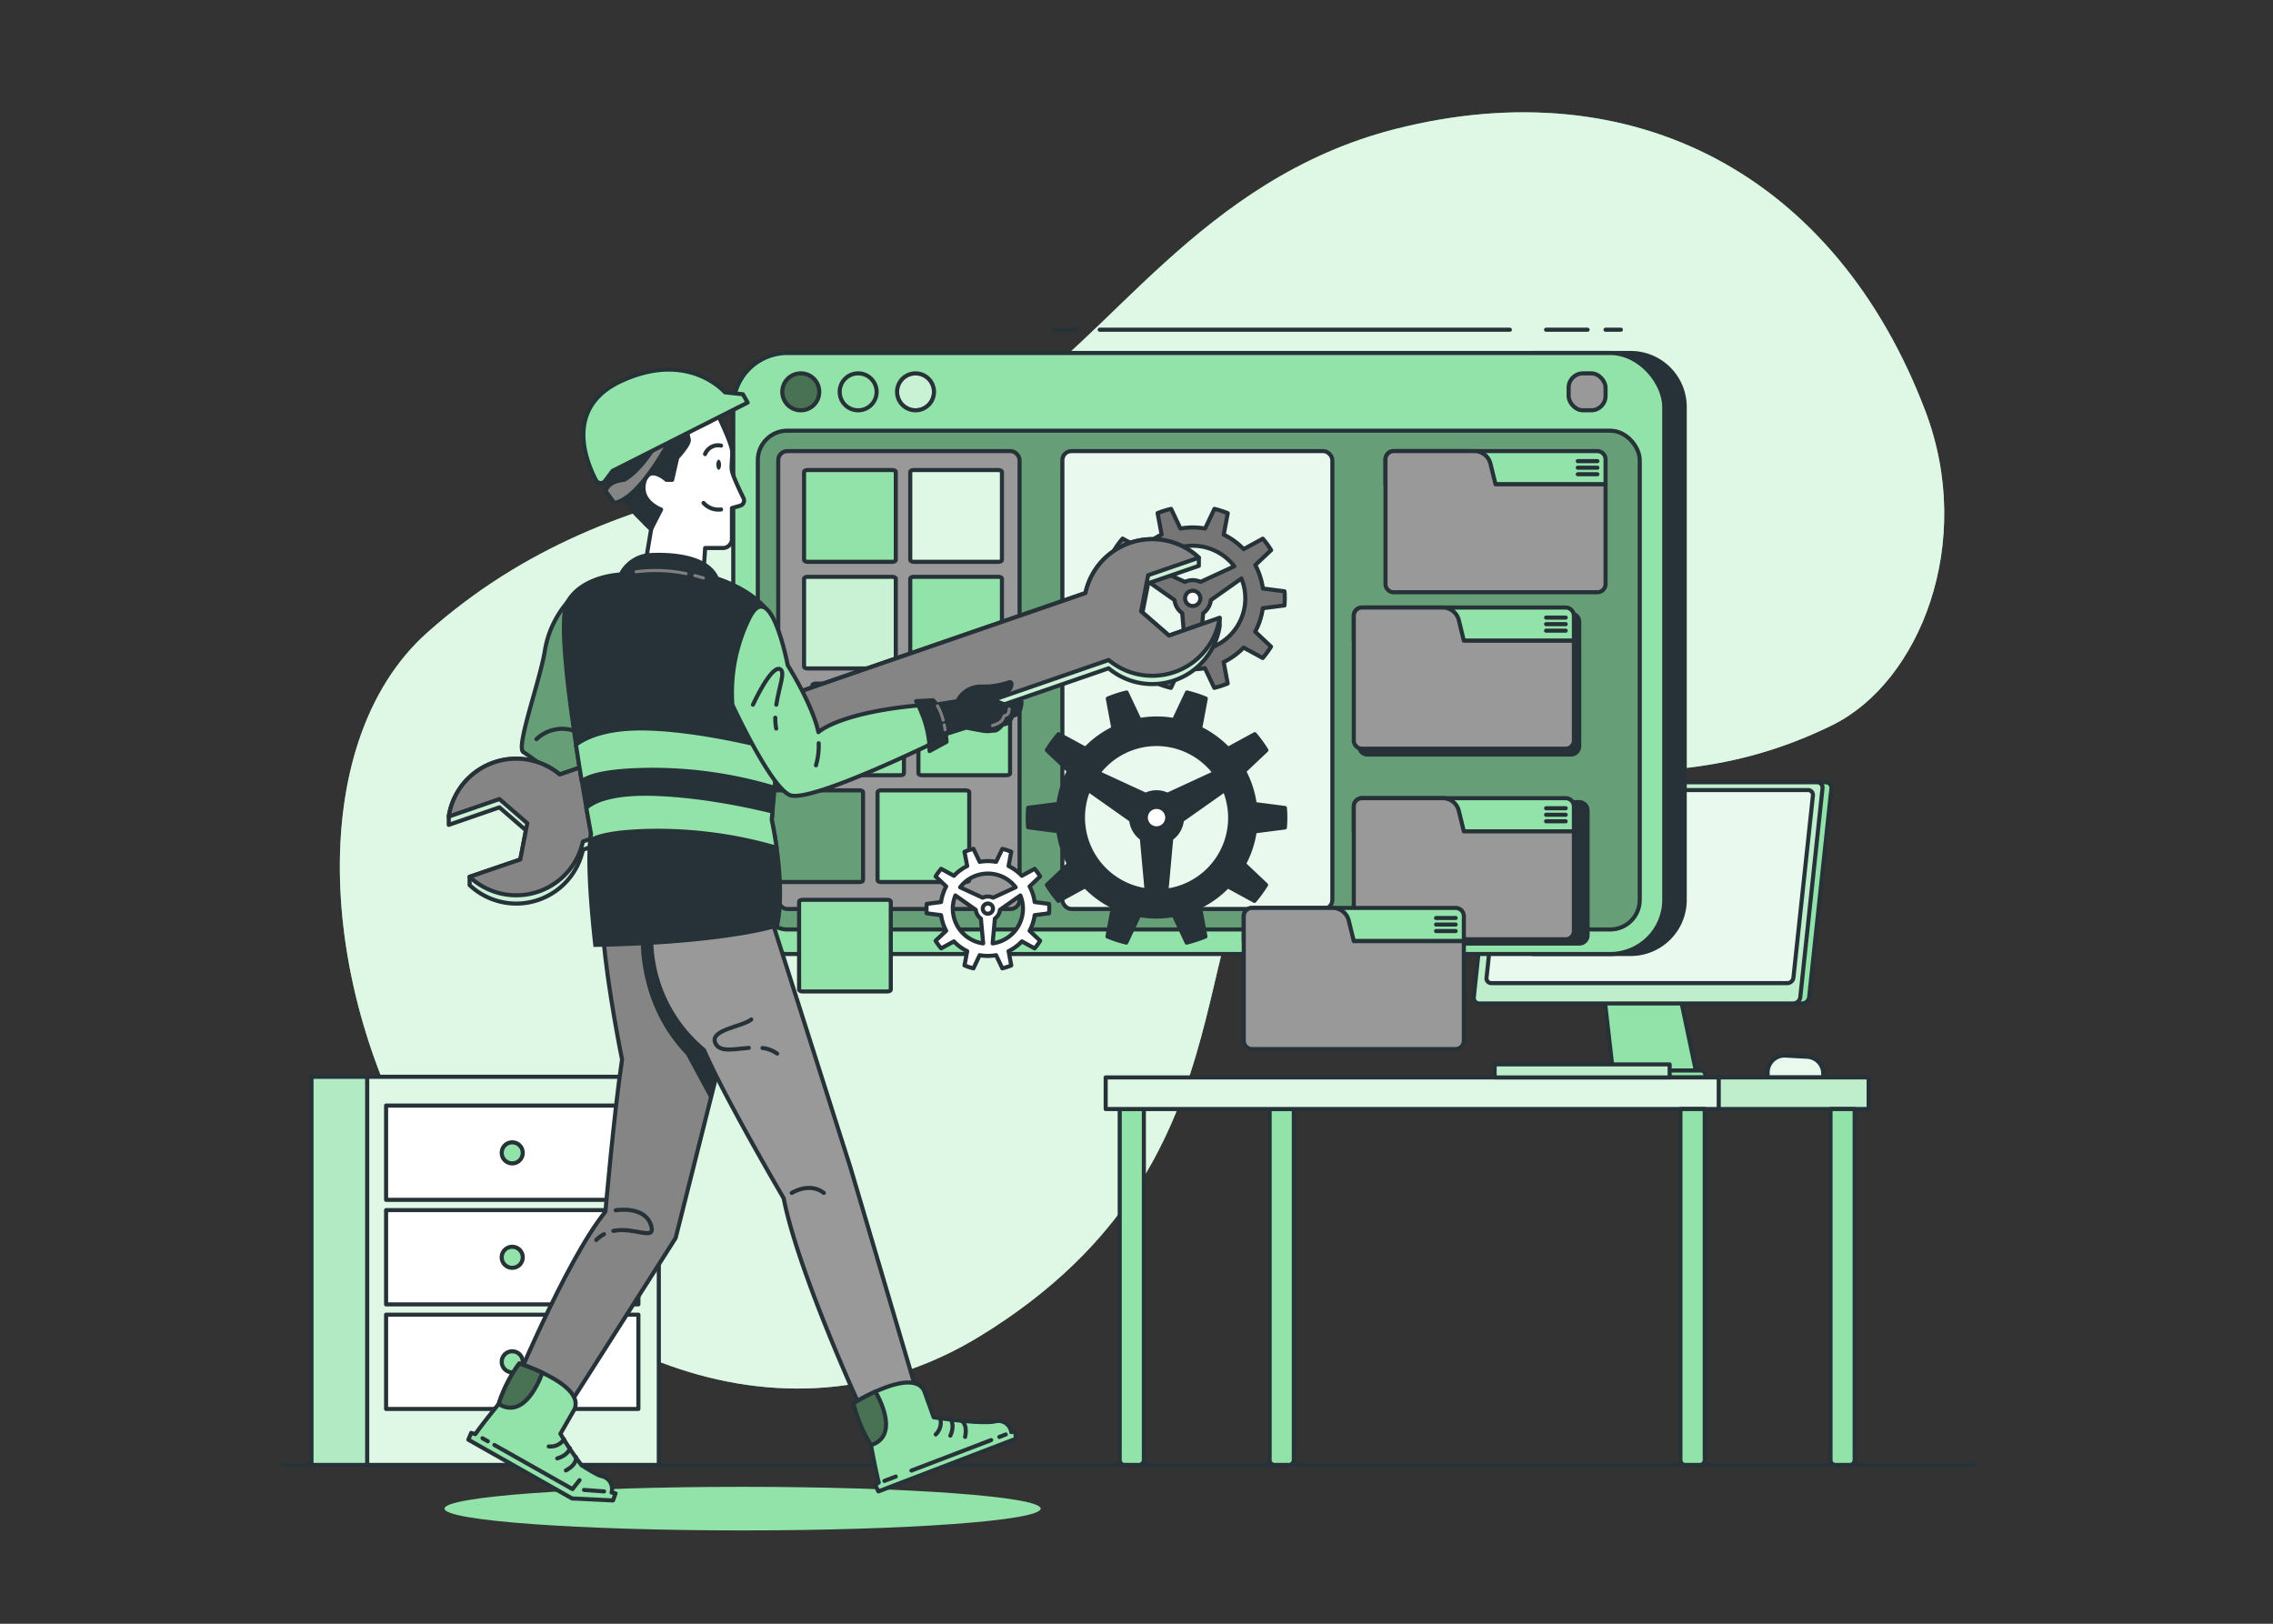 <svg xmlns="http://www.w3.org/2000/svg" xmlns:xlink="http://www.w3.org/1999/xlink" viewBox="0 0 700 500"><rect x="0" y="0" width="700" height="500" fill="#333333" stroke="none"/><defs><clippath id="clip-path"><path d="M561.49,331.77H544.36v-1.52a5.21,5.21,0,0,1,5.49-5.21l6.71.37a5.21,5.21,0,0,1,4.93,5.2Z" style="fill:#92E3A9;stroke:#263238;stroke-linecap:round;stroke-linejoin:round;stroke-width:1.259px"></path></clippath><clippath id="clip-path-2"><path d="M552.28,309H455.61a1.71,1.71,0,0,1-1.73-1.94l6.84-64.26a2.2,2.2,0,0,1,2.14-1.93h96.67a1.7,1.7,0,0,1,1.73,1.93l-6.84,64.26A2.21,2.21,0,0,1,552.28,309Z" style="fill:#92E3A9;stroke:#263238;stroke-linecap:round;stroke-linejoin:round;stroke-width:1.259px"></path></clippath><clippath id="clip-path-3"><path d="M550.47,302.74H459.31a1.49,1.49,0,0,1-1.51-1.69l6-56.07a1.92,1.92,0,0,1,1.87-1.69H556.8a1.5,1.5,0,0,1,1.51,1.69l-6,56.07A1.93,1.93,0,0,1,550.47,302.74Z" style="fill:#92E3A9;stroke:#263238;stroke-linecap:round;stroke-linejoin:round;stroke-width:1.259px"></path></clippath><clippath id="clip-path-4"><rect x="510.89" y="331.77" width="64.58" height="9.74" style="fill:#92E3A9;stroke:#263238;stroke-linecap:round;stroke-linejoin:round;stroke-width:1.259px"></rect></clippath><clippath id="clip-path-5"><rect x="340.51" y="331.77" width="188.8" height="9.74" style="fill:#92E3A9;stroke:#263238;stroke-linecap:round;stroke-linejoin:round;stroke-width:1.259px"></rect></clippath><clippath id="clip-path-6"><rect x="460.29" y="327.76" width="53.9" height="4.01" style="fill:#92E3A9;stroke:#263238;stroke-linecap:round;stroke-linejoin:round;stroke-width:1.259px"></rect></clippath><clippath id="clip-path-7"><rect x="113.07" y="331.57" width="89.82" height="119.52" transform="translate(315.96 782.67) rotate(180)" style="fill:#92E3A9;stroke:#263238;stroke-linecap:round;stroke-linejoin:round;stroke-width:1.259px"></rect></clippath><clippath id="clip-path-8"><rect x="95.93" y="331.57" width="17.14" height="119.52" transform="translate(209 782.67) rotate(180)" style="fill:#92E3A9;stroke:#263238;stroke-linecap:round;stroke-linejoin:round;stroke-width:1.259px"></rect></clippath><clippath id="clip-path-9"><path d="M252.3,120.66a5.69,5.69,0,1,1-5.68-5.69A5.68,5.68,0,0,1,252.3,120.66Z" style="fill:none;stroke:#263238;stroke-linecap:round;stroke-linejoin:round;stroke-width:1.259px"></path></clippath><clippath id="clip-path-10"><circle cx="281.95" cy="120.66" r="5.69" style="fill:none;stroke:#263238;stroke-linecap:round;stroke-linejoin:round;stroke-width:1.259px"></circle></clippath><clippath id="clip-path-11"><rect x="233.38" y="132.62" width="271.6" height="153.59" rx="9.09" style="fill:#92E3A9;stroke:#263238;stroke-linecap:round;stroke-linejoin:round;stroke-width:1.259px"></rect></clippath><clippath id="clip-path-12"><rect x="327.17" y="138.91" width="83.14" height="141" rx="2.79" style="fill:#92E3A9;stroke:#263238;stroke-linecap:round;stroke-linejoin:round;stroke-width:1.259px"></rect></clippath><clippath id="clip-path-13"><path d="M238.61,271.6h26.12c.59,0,1.06-.25,1.06-.56v-27.1c0-.31-.47-.56-1.06-.56H238.61c-.58,0-1.06.25-1.06.56V271C237.55,271.35,238,271.6,238.61,271.6Z" style="fill:#92E3A9;stroke:#263238;stroke-linecap:round;stroke-linejoin:round;stroke-width:1.259px"></path></clippath><clippath id="clip-path-14"><path d="M248.68,205.84H274.8c.59,0,1.07-.25,1.07-.56v-27.1c0-.31-.48-.56-1.07-.56H248.68c-.58,0-1.06.25-1.06.56v27.1C247.62,205.59,248.1,205.84,248.68,205.84Z" style="fill:#92E3A9;stroke:#263238;stroke-linecap:round;stroke-linejoin:round;stroke-width:1.259px"></path></clippath><clippath id="clip-path-15"><path d="M281.38,173H307.5c.59,0,1.06-.25,1.06-.56V145.3c0-.31-.47-.56-1.06-.56H281.38c-.59,0-1.06.25-1.06.56v27.1C280.32,172.71,280.79,173,281.38,173Z" style="fill:#92E3A9;stroke:#263238;stroke-linecap:round;stroke-linejoin:round;stroke-width:1.259px"></path></clippath><clippath id="clip-path-16"><path d="M185.84,288.76l46.45-3.84-24.22,96.3-36.65,57.5L156.64,431s17.22-42.36,29.81-57.89c0,0,2.68-30.75,5.12-46.85C191.57,326.26,187,303.77,185.84,288.76Z" style="fill:#858585;stroke:#263238;stroke-linecap:round;stroke-linejoin:round;stroke-width:1.259px"></path></clippath><clippath id="clip-path-17"><path d="M167,422.71h0a63.66,63.66,0,0,0-7.1-2.83,43.75,43.75,0,0,0-6.33,12.45C162.12,437.63,167,422.71,167,422.71Z" style="fill:#92E3A9;stroke:#263238;stroke-linecap:round;stroke-linejoin:round;stroke-width:1.259px"></path></clippath><clippath id="clip-path-18"><path d="M269.59,428.54h0a63.52,63.52,0,0,0-6.75,3.57A43.67,43.67,0,0,0,268.23,445C277.79,441.93,269.59,428.54,269.59,428.54Z" style="fill:#92E3A9;stroke:#263238;stroke-linecap:round;stroke-linejoin:round;stroke-width:1.259px"></path></clippath><clippath id="clip-path-19"><path d="M174.7,185.51a30.33,30.33,0,0,0-6.92,15c-1.57,9.44-9,29.57-6.61,31.07s24.87,18,24.87,18l9.86-9.13-14-17.84,6.94-30.32Z" style="fill:#92E3A9;stroke:#263238;stroke-linecap:round;stroke-linejoin:round;stroke-width:1.259px"></path></clippath></defs><g id="background-simple"><path d="M592.93,126.54C565.48,54.32,503.57,21,429.82,39.7,369.49,55,340.81,106,308.76,124.31c-46.49,26.63-116.46,16.47-177.14,70.44-38.48,34.22-34,112.66,2.19,169,28.6,44.47,101.44,88.41,168,47.69,90.7-55.54,58.1-136.1,98.88-163.76,45-30.53,96.54,8.68,163.73-24.45C591.13,210,608.39,167.21,592.93,126.54Z" style="fill:#92E3A9"></path><path d="M592.93,126.54C565.48,54.32,503.57,21,429.82,39.7,369.49,55,340.81,106,308.76,124.31c-46.49,26.63-116.46,16.47-177.14,70.44-38.48,34.22-34,112.66,2.19,169,28.6,44.47,101.44,88.41,168,47.69,90.7-55.54,58.1-136.1,98.88-163.76,45-30.53,96.54,8.68,163.73-24.45C591.13,210,608.39,167.21,592.93,126.54Z" style="fill:#fff;opacity:0.7"></path></g><g id="Shadow"><ellipse cx="228.69" cy="464.55" rx="91.8" ry="6.71" style="fill:#92E3A9"></ellipse></g><g id="Floor"><line x1="87.13" y1="451.1" x2="607.81" y2="451.1" style="fill:none;stroke:#263238;stroke-linecap:round;stroke-linejoin:round;stroke-width:1.259px"></line></g><g id="Desk"><path d="M561.49,331.77H544.36v-1.52a5.21,5.21,0,0,1,5.49-5.21l6.71.37a5.21,5.21,0,0,1,4.93,5.2Z" style="fill:#92E3A9"></path><g style="clip-path:url(#clip-path)"><path d="M561.49,331.77H544.36v-1.52a5.21,5.21,0,0,1,5.49-5.21l6.71.37a5.21,5.21,0,0,1,4.93,5.2Z" style="fill:#fff;opacity:0.8"></path></g><path d="M561.49,331.77H544.36v-1.52a5.21,5.21,0,0,1,5.49-5.21l6.71.37a5.21,5.21,0,0,1,4.93,5.2Z" style="fill:none;stroke:#263238;stroke-linecap:round;stroke-linejoin:round;stroke-width:1.259px"></path><path d="M515.24,296.36a2.53,2.53,0,0,0-2.53-2.41H495.4a2.54,2.54,0,0,0-2.53,2.41L497,332.44h25.84Z" style="fill:#92E3A9;stroke:#263238;stroke-linecap:round;stroke-linejoin:round;stroke-width:1.259px"></path><path d="M562.25,240.9H555.8L548.56,309H555a2.22,2.22,0,0,0,2.15-1.94L564,242.83A1.7,1.7,0,0,0,562.25,240.9Z" style="fill:#92E3A9;stroke:#263238;stroke-linecap:round;stroke-linejoin:round;stroke-width:1.259px"></path><path d="M552.28,309H455.61a1.71,1.71,0,0,1-1.73-1.94l6.84-64.26a2.2,2.2,0,0,1,2.14-1.93h96.67a1.7,1.7,0,0,1,1.73,1.93l-6.84,64.26A2.21,2.21,0,0,1,552.28,309Z" style="fill:#92E3A9"></path><g style="clip-path:url(#clip-path-2)"><path d="M552.28,309H455.61a1.71,1.71,0,0,1-1.73-1.94l6.84-64.26a2.2,2.2,0,0,1,2.14-1.93h96.67a1.7,1.7,0,0,1,1.73,1.93l-6.84,64.26A2.21,2.21,0,0,1,552.28,309Z" style="fill:#fff;opacity:0.4"></path></g><path d="M552.28,309H455.61a1.71,1.71,0,0,1-1.73-1.94l6.84-64.26a2.2,2.2,0,0,1,2.14-1.93h96.67a1.7,1.7,0,0,1,1.73,1.93l-6.84,64.26A2.21,2.21,0,0,1,552.28,309Z" style="fill:none;stroke:#263238;stroke-linecap:round;stroke-linejoin:round;stroke-width:1.259px"></path><path d="M523.79,329.63H492a1.4,1.4,0,0,0-1.4,1.4h0a1.41,1.41,0,0,0,1.4,1.41h31.78a1.41,1.41,0,0,0,1.4-1.41h0A1.4,1.4,0,0,0,523.79,329.63Z" style="fill:#92E3A9;stroke:#263238;stroke-linecap:round;stroke-linejoin:round;stroke-width:1.259px"></path><path d="M550.47,302.74H459.31a1.49,1.49,0,0,1-1.51-1.69l6-56.07a1.92,1.92,0,0,1,1.87-1.69H556.8a1.5,1.5,0,0,1,1.51,1.69l-6,56.07A1.93,1.93,0,0,1,550.47,302.74Z" style="fill:#92E3A9"></path><g style="clip-path:url(#clip-path-3)"><path d="M550.47,302.74H459.31a1.49,1.49,0,0,1-1.51-1.69l6-56.07a1.92,1.92,0,0,1,1.87-1.69H556.8a1.5,1.5,0,0,1,1.51,1.69l-6,56.07A1.93,1.93,0,0,1,550.47,302.74Z" style="fill:#fff;opacity:0.8"></path></g><path d="M550.47,302.74H459.31a1.49,1.49,0,0,1-1.51-1.69l6-56.07a1.92,1.92,0,0,1,1.87-1.69H556.8a1.5,1.5,0,0,1,1.51,1.69l-6,56.07A1.93,1.93,0,0,1,550.47,302.74Z" style="fill:none;stroke:#263238;stroke-linecap:round;stroke-linejoin:round;stroke-width:1.259px"></path><path d="M344.82,341.51h7.45a0,0,0,0,1,0,0V449.6a1.49,1.49,0,0,1-1.49,1.49h-4.46a1.49,1.49,0,0,1-1.49-1.49V341.51A0,0,0,0,1,344.82,341.51Z" style="fill:#92E3A9;stroke:#263238;stroke-linecap:round;stroke-linejoin:round;stroke-width:1.259px"></path><rect x="510.89" y="331.77" width="64.58" height="9.74" style="fill:#92E3A9"></rect><g style="clip-path:url(#clip-path-4)"><rect x="510.89" y="331.77" width="64.58" height="9.74" style="fill:#fff;opacity:0.4"></rect></g><rect x="510.89" y="331.77" width="64.58" height="9.74" style="fill:none;stroke:#263238;stroke-linecap:round;stroke-linejoin:round;stroke-width:1.259px"></rect><path d="M391,341.51h7.45a0,0,0,0,1,0,0V449.6a1.49,1.49,0,0,1-1.49,1.49h-4.46A1.49,1.49,0,0,1,391,449.6V341.51A0,0,0,0,1,391,341.51Z" style="fill:#92E3A9;stroke:#263238;stroke-linecap:round;stroke-linejoin:round;stroke-width:1.259px"></path><path d="M563.72,341.51h7.45a0,0,0,0,1,0,0V449.6a1.49,1.49,0,0,1-1.49,1.49h-4.46a1.49,1.49,0,0,1-1.49-1.49V341.51a0,0,0,0,1,0,0Z" style="fill:#92E3A9;stroke:#263238;stroke-linecap:round;stroke-linejoin:round;stroke-width:1.259px"></path><rect x="340.51" y="331.77" width="188.8" height="9.74" style="fill:#92E3A9"></rect><g style="clip-path:url(#clip-path-5)"><rect x="340.51" y="331.77" width="188.8" height="9.74" style="fill:#fff;opacity:0.7"></rect></g><rect x="340.51" y="331.77" width="188.8" height="9.74" style="fill:none;stroke:#263238;stroke-linecap:round;stroke-linejoin:round;stroke-width:1.259px"></rect><path d="M517.56,341.51H525a0,0,0,0,1,0,0V449.6a1.49,1.49,0,0,1-1.49,1.49H519a1.49,1.49,0,0,1-1.49-1.49V341.51A0,0,0,0,1,517.56,341.51Z" style="fill:#92E3A9;stroke:#263238;stroke-linecap:round;stroke-linejoin:round;stroke-width:1.259px"></path><rect x="460.29" y="327.76" width="53.9" height="4.01" style="fill:#92E3A9"></rect><g style="clip-path:url(#clip-path-6)"><rect x="460.29" y="327.76" width="53.9" height="4.01" style="fill:#fff;opacity:0.4"></rect></g><rect x="460.29" y="327.76" width="53.9" height="4.01" style="fill:none;stroke:#263238;stroke-linecap:round;stroke-linejoin:round;stroke-width:1.259px"></rect></g><g id="Shelf"><rect x="113.07" y="331.57" width="89.82" height="119.52" transform="translate(315.96 782.67) rotate(180)" style="fill:#92E3A9"></rect><g style="clip-path:url(#clip-path-7)"><rect x="113.07" y="331.57" width="89.82" height="119.52" transform="translate(315.96 782.67) rotate(180)" style="fill:#fff;opacity:0.7"></rect></g><rect x="113.07" y="331.57" width="89.82" height="119.52" transform="translate(315.96 782.67) rotate(180)" style="fill:none;stroke:#263238;stroke-linecap:round;stroke-linejoin:round;stroke-width:1.259px"></rect><rect x="95.93" y="331.57" width="17.14" height="119.52" transform="translate(209 782.67) rotate(180)" style="fill:#92E3A9"></rect><g style="clip-path:url(#clip-path-8)"><rect x="95.93" y="331.57" width="17.14" height="119.52" transform="translate(209 782.67) rotate(180)" style="fill:#fff;opacity:0.3"></rect></g><rect x="95.93" y="331.57" width="17.14" height="119.52" transform="translate(209 782.67) rotate(180)" style="fill:none;stroke:#263238;stroke-linecap:round;stroke-linejoin:round;stroke-width:1.259px"></rect><rect x="118.89" y="340.44" width="77.7" height="29.03" transform="translate(315.49 709.91) rotate(180)" style="fill:#fff;stroke:#263238;stroke-linecap:round;stroke-linejoin:round;stroke-width:1.259px"></rect><rect x="118.89" y="372.64" width="77.7" height="29.03" transform="translate(315.49 774.3) rotate(180)" style="fill:#fff;stroke:#263238;stroke-linecap:round;stroke-linejoin:round;stroke-width:1.259px"></rect><rect x="118.89" y="404.84" width="77.7" height="29.03" transform="translate(315.49 838.7) rotate(180)" style="fill:#fff;stroke:#263238;stroke-linecap:round;stroke-linejoin:round;stroke-width:1.259px"></rect><path d="M154.51,355a3.24,3.24,0,1,0,3.24-3.24A3.24,3.24,0,0,0,154.51,355Z" style="fill:#92E3A9;stroke:#263238;stroke-linecap:round;stroke-linejoin:round;stroke-width:1.259px"></path><path d="M154.51,387.15a3.24,3.24,0,1,0,3.24-3.23A3.24,3.24,0,0,0,154.51,387.15Z" style="fill:#92E3A9;stroke:#263238;stroke-linecap:round;stroke-linejoin:round;stroke-width:1.259px"></path><path d="M154.51,419.35a3.24,3.24,0,1,0,3.24-3.24A3.24,3.24,0,0,0,154.51,419.35Z" style="fill:#92E3A9;stroke:#263238;stroke-linecap:round;stroke-linejoin:round;stroke-width:1.259px"></path></g><g id="Interface"><path d="M502.18,108.7H472V293.76h30.18a16.64,16.64,0,0,0,16.65-16.64V125.34A16.64,16.64,0,0,0,502.18,108.7Z" style="fill:#263238;stroke:#263238;stroke-linecap:round;stroke-linejoin:round;stroke-width:1.259px"></path><rect x="225.82" y="108.7" width="286.71" height="185.07" rx="16.64" style="fill:#92E3A9;stroke:#263238;stroke-linecap:round;stroke-linejoin:round;stroke-width:1.259px"></rect><rect x="483.08" y="114.97" width="11.37" height="11.37" rx="4.4" style="fill:#999;stroke:#263238;stroke-linecap:round;stroke-linejoin:round;stroke-width:1.259px"></rect><g style="clip-path:url(#clip-path-9)"><path d="M252.3,120.66a5.69,5.69,0,1,1-5.68-5.69A5.68,5.68,0,0,1,252.3,120.66Z" style="opacity:0.5"></path></g><path d="M252.3,120.66a5.69,5.69,0,1,1-5.68-5.69A5.68,5.68,0,0,1,252.3,120.66Z" style="fill:none;stroke:#263238;stroke-linecap:round;stroke-linejoin:round;stroke-width:1.259px"></path><g style="clip-path:url(#clip-path-10)"><circle cx="281.95" cy="120.66" r="5.69" style="fill:#fff;stroke:#263238;stroke-linecap:round;stroke-linejoin:round;stroke-width:1.259px;opacity:0.5"></circle></g><circle cx="281.95" cy="120.66" r="5.69" style="fill:none;stroke:#263238;stroke-linecap:round;stroke-linejoin:round;stroke-width:1.259px"></circle><circle cx="264.28" cy="120.66" r="5.69" style="fill:none;stroke:#263238;stroke-linecap:round;stroke-linejoin:round;stroke-width:1.259px"></circle><rect x="233.38" y="132.62" width="271.6" height="153.59" rx="9.09" style="fill:#92E3A9"></rect><g style="clip-path:url(#clip-path-11)"><rect x="233.38" y="132.62" width="271.6" height="153.59" rx="9.09" style="opacity:0.3"></rect></g><rect x="233.38" y="132.62" width="271.6" height="153.59" rx="9.09" style="fill:none;stroke:#263238;stroke-linecap:round;stroke-linejoin:round;stroke-width:1.259px"></rect><rect x="239.67" y="138.91" width="74.32" height="141" rx="2.79" style="fill:#999;stroke:#263238;stroke-linecap:round;stroke-linejoin:round;stroke-width:1.259px"></rect><rect x="327.17" y="138.91" width="83.14" height="141" rx="2.79" style="fill:#92E3A9"></rect><g style="clip-path:url(#clip-path-12)"><rect x="327.17" y="138.91" width="83.14" height="141" rx="2.79" style="fill:#fff;opacity:0.8"></rect></g><rect x="327.17" y="138.91" width="83.14" height="141" rx="2.79" style="fill:none;stroke:#263238;stroke-linecap:round;stroke-linejoin:round;stroke-width:1.259px"></rect><path d="M491.91,138.91H429.22a2.55,2.55,0,0,0-2.54,2.55v7.68h67.77v-7.68A2.55,2.55,0,0,0,491.91,138.91Z" style="fill:#92E3A9;stroke:#263238;stroke-linecap:round;stroke-linejoin:round;stroke-width:1.259px"></path><line x1="485.9" y1="142" x2="491.94" y2="142" style="fill:none;stroke:#263238;stroke-linecap:round;stroke-linejoin:round;stroke-width:1.259px"></line><line x1="485.9" y1="144.02" x2="491.94" y2="144.02" style="fill:none;stroke:#263238;stroke-linecap:round;stroke-linejoin:round;stroke-width:1.259px"></line><line x1="491.94" y1="146.03" x2="485.9" y2="146.03" style="fill:none;stroke:#263238;stroke-linecap:round;stroke-linejoin:round;stroke-width:1.259px"></line><path d="M460.57,149.14,459,142.77a5.08,5.08,0,0,0-4.93-3.86H429.22a2.55,2.55,0,0,0-2.54,2.55v38.37a2.54,2.54,0,0,0,2.54,2.54h62.69a2.54,2.54,0,0,0,2.54-2.54V149.14Z" style="fill:#999;stroke:#263238;stroke-linecap:round;stroke-linejoin:round;stroke-width:1.259px"></path><path d="M238.61,271.6h26.12c.59,0,1.06-.25,1.06-.56v-27.1c0-.31-.47-.56-1.06-.56H238.61c-.58,0-1.06.25-1.06.56V271C237.55,271.35,238,271.6,238.61,271.6Z" style="fill:#92E3A9"></path><g style="clip-path:url(#clip-path-13)"><path d="M238.61,271.6h26.12c.59,0,1.06-.25,1.06-.56v-27.1c0-.31-.47-.56-1.06-.56H238.61c-.58,0-1.06.25-1.06.56V271C237.55,271.35,238,271.6,238.61,271.6Z" style="opacity:0.3"></path></g><path d="M238.61,271.6h26.12c.59,0,1.06-.25,1.06-.56v-27.1c0-.31-.47-.56-1.06-.56H238.61c-.58,0-1.06.25-1.06.56V271C237.55,271.35,238,271.6,238.61,271.6Z" style="fill:none;stroke:#263238;stroke-linecap:round;stroke-linejoin:round;stroke-width:1.259px"></path><path d="M271.31,271.6h26.12c.58,0,1.06-.25,1.06-.56v-27.1c0-.31-.48-.56-1.06-.56H271.31c-.59,0-1.06.25-1.06.56V271C270.25,271.35,270.72,271.6,271.31,271.6Z" style="fill:#92E3A9;stroke:#263238;stroke-linecap:round;stroke-linejoin:round;stroke-width:1.259px"></path><path d="M251.2,238.72h26.12c.59,0,1.06-.25,1.06-.56v-27.1c0-.31-.47-.56-1.06-.56H251.2c-.58,0-1.06.25-1.06.56v27.1C250.14,238.47,250.62,238.72,251.2,238.72Z" style="fill:#92E3A9;stroke:#263238;stroke-linecap:round;stroke-linejoin:round;stroke-width:1.259px"></path><path d="M283.9,238.72H310c.58,0,1.06-.25,1.06-.56v-27.1c0-.31-.48-.56-1.06-.56H283.9c-.59,0-1.06.25-1.06.56v27.1C282.84,238.47,283.31,238.72,283.9,238.72Z" style="fill:#92E3A9;stroke:#263238;stroke-linecap:round;stroke-linejoin:round;stroke-width:1.259px"></path><path d="M248.68,205.84H274.8c.59,0,1.07-.25,1.07-.56v-27.1c0-.31-.48-.56-1.07-.56H248.68c-.58,0-1.06.25-1.06.56v27.1C247.62,205.59,248.1,205.84,248.68,205.84Z" style="fill:#92E3A9"></path><g style="clip-path:url(#clip-path-14)"><path d="M248.68,205.84H274.8c.59,0,1.07-.25,1.07-.56v-27.1c0-.31-.48-.56-1.07-.56H248.68c-.58,0-1.06.25-1.06.56v27.1C247.62,205.59,248.1,205.84,248.68,205.84Z" style="fill:#fff;opacity:0.5"></path></g><path d="M248.68,205.84H274.8c.59,0,1.07-.25,1.07-.56v-27.1c0-.31-.48-.56-1.07-.56H248.68c-.58,0-1.06.25-1.06.56v27.1C247.62,205.59,248.1,205.84,248.68,205.84Z" style="fill:none;stroke:#263238;stroke-linecap:round;stroke-linejoin:round;stroke-width:1.259px"></path><path d="M281.38,205.84H307.5c.59,0,1.06-.25,1.06-.56v-27.1c0-.31-.47-.56-1.06-.56H281.38c-.59,0-1.06.25-1.06.56v27.1C280.32,205.59,280.79,205.84,281.38,205.84Z" style="fill:#92E3A9;stroke:#263238;stroke-linecap:round;stroke-linejoin:round;stroke-width:1.259px"></path><path d="M248.68,173H274.8c.59,0,1.07-.25,1.07-.56V145.3c0-.31-.48-.56-1.07-.56H248.68c-.58,0-1.06.25-1.06.56v27.1C247.62,172.71,248.1,173,248.68,173Z" style="fill:#92E3A9;stroke:#263238;stroke-linecap:round;stroke-linejoin:round;stroke-width:1.259px"></path><path d="M281.38,173H307.5c.59,0,1.06-.25,1.06-.56V145.3c0-.31-.47-.56-1.06-.56H281.38c-.59,0-1.06.25-1.06.56v27.1C280.32,172.71,280.79,173,281.38,173Z" style="fill:#92E3A9"></path><g style="clip-path:url(#clip-path-15)"><path d="M281.38,173H307.5c.59,0,1.06-.25,1.06-.56V145.3c0-.31-.47-.56-1.06-.56H281.38c-.59,0-1.06.25-1.06.56v27.1C280.32,172.71,280.79,173,281.38,173Z" style="fill:#fff;opacity:0.7"></path></g><path d="M281.38,173H307.5c.59,0,1.06-.25,1.06-.56V145.3c0-.31-.47-.56-1.06-.56H281.38c-.59,0-1.06.25-1.06.56v27.1C280.32,172.71,280.79,173,281.38,173Z" style="fill:none;stroke:#263238;stroke-linecap:round;stroke-linejoin:round;stroke-width:1.259px"></path><path d="M486.37,247H423.69a2.57,2.57,0,0,0-2.55,2.55V288a2.55,2.55,0,0,0,2.55,2.55h62.68a2.56,2.56,0,0,0,2.55-2.55V249.58A2.56,2.56,0,0,0,486.37,247Z" style="fill:#263238;stroke:#263238;stroke-linecap:round;stroke-linejoin:round;stroke-width:1.259px"></path><path d="M482.15,245.78H419.47a2.55,2.55,0,0,0-2.55,2.54V256H484.7v-7.68A2.55,2.55,0,0,0,482.15,245.78Z" style="fill:#92E3A9;stroke:#263238;stroke-linecap:round;stroke-linejoin:round;stroke-width:1.259px"></path><line x1="476.14" y1="248.88" x2="482.18" y2="248.88" style="fill:none;stroke:#263238;stroke-linecap:round;stroke-linejoin:round;stroke-width:1.259px"></line><line x1="476.14" y1="250.89" x2="482.18" y2="250.89" style="fill:none;stroke:#263238;stroke-linecap:round;stroke-linejoin:round;stroke-width:1.259px"></line><line x1="482.18" y1="252.9" x2="476.14" y2="252.9" style="fill:none;stroke:#263238;stroke-linecap:round;stroke-linejoin:round;stroke-width:1.259px"></line><path d="M450.81,256l-1.56-6.36a5.08,5.08,0,0,0-4.93-3.86H419.47a2.55,2.55,0,0,0-2.55,2.54v38.37a2.56,2.56,0,0,0,2.55,2.55h62.68a2.55,2.55,0,0,0,2.55-2.55V256Z" style="fill:#999;stroke:#263238;stroke-linecap:round;stroke-linejoin:round;stroke-width:1.259px"></path><path d="M483.84,188.92H421.15A2.55,2.55,0,0,0,419,190a2.59,2.59,0,0,0-.43,1.43v38.36a2.55,2.55,0,0,0,2.54,2.55h62.69a2.55,2.55,0,0,0,2.54-2.55V191.47A2.55,2.55,0,0,0,483.84,188.92Z" style="fill:#263238;stroke:#263238;stroke-linecap:round;stroke-linejoin:round;stroke-width:1.259px"></path><path d="M482.15,187.08H419.47a2.55,2.55,0,0,0-2.55,2.54v7.68H484.7v-7.68A2.55,2.55,0,0,0,482.15,187.08Z" style="fill:#92E3A9;stroke:#263238;stroke-linecap:round;stroke-linejoin:round;stroke-width:1.259px"></path><line x1="476.14" y1="190.18" x2="482.18" y2="190.18" style="fill:none;stroke:#263238;stroke-linecap:round;stroke-linejoin:round;stroke-width:1.259px"></line><line x1="476.14" y1="192.19" x2="482.18" y2="192.19" style="fill:none;stroke:#263238;stroke-linecap:round;stroke-linejoin:round;stroke-width:1.259px"></line><line x1="482.18" y1="194.2" x2="476.14" y2="194.2" style="fill:none;stroke:#263238;stroke-linecap:round;stroke-linejoin:round;stroke-width:1.259px"></line><path d="M450.81,197.3l-1.56-6.36a5.08,5.08,0,0,0-4.93-3.86H419.47a2.55,2.55,0,0,0-2.55,2.54V228a2.55,2.55,0,0,0,2.55,2.55h62.68A2.55,2.55,0,0,0,484.7,228V197.3Z" style="fill:#999;stroke:#263238;stroke-linecap:round;stroke-linejoin:round;stroke-width:1.259px"></path><path d="M247.15,305.3h26.12c.59,0,1.06-.25,1.06-.56v-27.1c0-.31-.47-.56-1.06-.56H247.15c-.58,0-1.06.25-1.06.56v27.1C246.09,305.05,246.57,305.3,247.15,305.3Z" style="fill:#92E3A9;stroke:#263238;stroke-linecap:round;stroke-linejoin:round;stroke-width:1.259px"></path><path d="M448.27,279.58H385.58a2.55,2.55,0,0,0-2.55,2.55v7.67h67.78v-7.67A2.55,2.55,0,0,0,448.27,279.58Z" style="fill:#92E3A9;stroke:#263238;stroke-linecap:round;stroke-linejoin:round;stroke-width:1.259px"></path><line x1="442.25" y1="282.68" x2="448.29" y2="282.68" style="fill:none;stroke:#263238;stroke-linecap:round;stroke-linejoin:round;stroke-width:1.259px"></line><line x1="442.25" y1="284.69" x2="448.29" y2="284.69" style="fill:none;stroke:#263238;stroke-linecap:round;stroke-linejoin:round;stroke-width:1.259px"></line><line x1="448.29" y1="286.7" x2="442.25" y2="286.7" style="fill:none;stroke:#263238;stroke-linecap:round;stroke-linejoin:round;stroke-width:1.259px"></line><path d="M416.92,289.8l-1.56-6.36a5.08,5.08,0,0,0-4.93-3.86H385.58a2.55,2.55,0,0,0-2.55,2.55v38.36a2.55,2.55,0,0,0,2.55,2.55h62.69a2.55,2.55,0,0,0,2.54-2.55V289.8Z" style="fill:#999;stroke:#263238;stroke-linecap:round;stroke-linejoin:round;stroke-width:1.259px"></path><line x1="494.45" y1="101.53" x2="499.17" y2="101.53" style="fill:none;stroke:#263238;stroke-linecap:round;stroke-linejoin:round;stroke-width:1.259px"></line><line x1="476.14" y1="101.53" x2="488.92" y2="101.53" style="fill:none;stroke:#263238;stroke-linecap:round;stroke-linejoin:round;stroke-width:1.259px"></line><line x1="338.66" y1="101.53" x2="464.98" y2="101.53" style="fill:none;stroke:#263238;stroke-linecap:round;stroke-linejoin:round;stroke-width:1.259px"></line><line x1="324.39" y1="101.53" x2="331.94" y2="101.53" style="fill:none;stroke:#263238;stroke-linecap:round;stroke-linejoin:round;stroke-width:1.259px"></line></g><g id="Gear"><path d="M395.7,254.8c.08-1,.13-2,.13-3s-.05-2-.13-3l-9.3-1.2a30.41,30.41,0,0,0-3.27-10.1L390,231a40.3,40.3,0,0,0-3.58-4.91l-8.24,4.49a30.73,30.73,0,0,0-8.58-6.25l1.73-9.22a39,39,0,0,0-5.78-1.87l-4,8.48a30.17,30.17,0,0,0-10.61,0l-4-8.48a39,39,0,0,0-5.78,1.87l1.73,9.22a30.73,30.73,0,0,0-8.58,6.25L326,226.07A39.19,39.19,0,0,0,322.4,231l6.82,6.44a30.2,30.2,0,0,0-3.28,10.1l-9.3,1.2c-.08,1-.13,2-.13,3s.05,2,.13,3l9.3,1.21a30.22,30.22,0,0,0,3.28,10.09l-6.82,6.45a39.19,39.19,0,0,0,3.57,4.91l8.24-4.5a30.53,30.53,0,0,0,8.58,6.25l-1.73,9.22a39,39,0,0,0,5.78,1.88l4-8.49a30.17,30.17,0,0,0,10.61,0l4,8.49a39,39,0,0,0,5.78-1.88l-1.73-9.22a30.53,30.53,0,0,0,8.58-6.25l8.24,4.5a40.3,40.3,0,0,0,3.58-4.91l-6.82-6.45A30.43,30.43,0,0,0,386.4,256Zm-39.53-25.7A22.61,22.61,0,0,1,374.11,238l-14.58,6.73a7.81,7.81,0,0,0-6.72,0L338.23,238A22.63,22.63,0,0,1,356.17,229.1Zm-22.66,22.66a22.59,22.59,0,0,1,1.67-8.53l13.19,9.3a7.83,7.83,0,0,0,3.28,5.63l1.46,16A22.64,22.64,0,0,1,333.51,251.76Zm25.72,22.43,1.46-16a7.79,7.79,0,0,0,3.28-5.63l13.19-9.3a22.63,22.63,0,0,1-17.93,31Z" style="fill:#263238;stroke:#263238;stroke-linecap:round;stroke-linejoin:round;stroke-width:1.259px"></path><path d="M359.47,251.76a3.3,3.3,0,1,1-3.3-3.29A3.3,3.3,0,0,1,359.47,251.76Z" style="fill:#fff;stroke:#263238;stroke-linecap:round;stroke-linejoin:round;stroke-width:1.259px"></path><path d="M395.57,186.43c.06-.72.09-1.44.09-2.18s0-1.45-.09-2.17l-6.65-.86a21.64,21.64,0,0,0-2.34-7.22l4.88-4.61a28.66,28.66,0,0,0-2.56-3.51L383,169.1a21.73,21.73,0,0,0-6.14-4.47l1.24-6.6A28.83,28.83,0,0,0,374,156.7l-2.88,6.06a21.35,21.35,0,0,0-7.59,0l-2.87-6.06A28.56,28.56,0,0,0,356.5,158l1.24,6.6a21.68,21.68,0,0,0-6.13,4.47l-5.89-3.22a27.64,27.64,0,0,0-2.56,3.51L348,174a21.87,21.87,0,0,0-2.34,7.22l-6.65.86c-.05.72-.09,1.44-.09,2.17s0,1.46.09,2.18l6.65.86a21.87,21.87,0,0,0,2.34,7.22l-4.87,4.61a28.27,28.27,0,0,0,2.56,3.5l5.89-3.21a22.07,22.07,0,0,0,6.13,4.47l-1.24,6.59a27.41,27.41,0,0,0,4.14,1.34l2.87-6.06a22,22,0,0,0,7.59,0l2.88,6.06a27.66,27.66,0,0,0,4.13-1.34l-1.24-6.59a22.12,22.12,0,0,0,6.14-4.47l5.89,3.21a29.33,29.33,0,0,0,2.56-3.5l-4.88-4.61a21.64,21.64,0,0,0,2.34-7.22Zm-28.26-18.38a16.16,16.16,0,0,1,12.82,6.33l-10.42,4.81a5.6,5.6,0,0,0-4.8,0l-10.43-4.81A16.17,16.17,0,0,1,367.31,168.05Zm-16.21,16.2a16.1,16.1,0,0,1,1.2-6.1l9.43,6.65a5.56,5.56,0,0,0,2.35,4l1,11.46A16.2,16.2,0,0,1,351.1,184.25Zm18.39,16,1.05-11.46a5.62,5.62,0,0,0,2.35-4l9.42-6.65a16.17,16.17,0,0,1-12.82,22.14Z" style="fill:#757575;stroke:#263238;stroke-linecap:round;stroke-linejoin:round;stroke-width:1.259px"></path><circle cx="367.31" cy="184.25" r="2.36" style="fill:#fff;stroke:#263238;stroke-linecap:round;stroke-linejoin:round;stroke-width:1.259px"></circle><path d="M323.07,281.23c0-.48.07-1,.07-1.44s0-1-.07-1.45l-4.43-.58a14.31,14.31,0,0,0-1.56-4.81l3.25-3.07a18.9,18.9,0,0,0-1.7-2.34l-3.93,2.14a14.73,14.73,0,0,0-4.09-3l.82-4.39a18.05,18.05,0,0,0-2.75-.9l-1.92,4a14,14,0,0,0-2.53-.23,14.17,14.17,0,0,0-2.53.23l-1.91-4a18.55,18.55,0,0,0-2.76.9l.83,4.39a14.59,14.59,0,0,0-4.09,3l-3.93-2.14a17.92,17.92,0,0,0-1.7,2.34l3.25,3.07a14.32,14.32,0,0,0-1.57,4.81l-4.43.58c0,.48-.06,1-.06,1.45s0,1,.06,1.44l4.43.58a14.32,14.32,0,0,0,1.57,4.81l-3.26,3.07a19,19,0,0,0,1.71,2.34l3.93-2.14a14.39,14.39,0,0,0,4.09,3l-.83,4.39a18.55,18.55,0,0,0,2.76.9l1.91-4.05a14.17,14.17,0,0,0,2.53.23,14,14,0,0,0,2.53-.23l1.92,4.05a18.05,18.05,0,0,0,2.75-.9l-.82-4.39a14.53,14.53,0,0,0,4.09-3l3.93,2.14a18.9,18.9,0,0,0,1.7-2.34l-3.25-3.07a14.31,14.31,0,0,0,1.56-4.81ZM304.23,269a10.76,10.76,0,0,1,8.55,4.22l-6.95,3.21a3.68,3.68,0,0,0-1.6-.36,3.75,3.75,0,0,0-1.6.36l-6.95-3.21A10.79,10.79,0,0,1,304.23,269Zm-10.8,10.81a10.78,10.78,0,0,1,.8-4.07l6.28,4.43a3.76,3.76,0,0,0,1.57,2.69l.7,7.64A10.8,10.8,0,0,1,293.43,279.79Zm12.26,10.69.7-7.64a3.75,3.75,0,0,0,1.56-2.69l6.29-4.43a10.8,10.8,0,0,1-8.55,14.76Z" style="fill:#fff;stroke:#263238;stroke-linecap:round;stroke-linejoin:round;stroke-width:1.259px"></path><path d="M305.8,279.79a1.57,1.57,0,1,1-1.57-1.57A1.57,1.57,0,0,1,305.8,279.79Z" style="fill:none;stroke:#263238;stroke-linecap:round;stroke-linejoin:round;stroke-width:1.259px"></path></g><g id="Character"><path d="M185.84,288.76l46.45-3.84-24.22,96.3-36.65,57.5L156.64,431s17.22-42.36,29.81-57.89c0,0,2.68-30.75,5.12-46.85C191.57,326.26,187,303.77,185.84,288.76Z" style="fill:#858585"></path><g style="clip-path:url(#clip-path-16)"><path d="M218.11,286.09,198,287.75s-1.6,20.83,13.82,36.68L219,337.74l7.15-28.44Z" style="fill:#263238;stroke:#263238;stroke-linecap:round;stroke-linejoin:round;stroke-width:1.259px"></path></g><path d="M185.84,288.76l46.45-3.84-24.22,96.3-36.65,57.5L156.64,431s17.22-42.36,29.81-57.89c0,0,2.68-30.75,5.12-46.85C191.57,326.26,187,303.77,185.84,288.76Z" style="fill:none;stroke:#263238;stroke-linecap:round;stroke-linejoin:round;stroke-width:1.259px"></path><path d="M186,380.05a10.52,10.52,0,0,0-2.37,1.77" style="fill:none;stroke:#263238;stroke-linecap:round;stroke-linejoin:round;stroke-width:1.259px"></path><path d="M189.6,372.69s9.06-1.58,10.93,4.72c1.47,4.93-5.13.29-11.65,1.62" style="fill:none;stroke:#263238;stroke-linecap:round;stroke-linejoin:round;stroke-width:1.259px"></path><path d="M200.54,288.69l37.12-5.39,24.22,76.14L282.14,428l-16.66,6.5s-19.62-42.42-24.14-65.53c0,0-18.11-30.84-24.54-45.65A44.73,44.73,0,0,1,200.54,288.69Z" style="fill:#999;stroke:#263238;stroke-linecap:round;stroke-linejoin:round;stroke-width:1.259px"></path><path d="M234.83,322.71a9.65,9.65,0,0,1,4.5,1.72" style="fill:none;stroke:#263238;stroke-linecap:round;stroke-linejoin:round;stroke-width:1.259px"></path><path d="M231.36,313.93c-2.68,2.27-13.43,3.17-10.91,7.56,1.5,2.61,5.68,1.51,10.15,1.18" style="fill:none;stroke:#263238;stroke-linecap:round;stroke-linejoin:round;stroke-width:1.259px"></path><path d="M243.82,367.34s5.48-3.47,9.89,0" style="fill:none;stroke:#263238;stroke-linecap:round;stroke-linejoin:round;stroke-width:1.259px"></path><path d="M176.17,461.42l-31.94-18.1.88-2.09,1.27.38s2.07-3,7.21-9.28a43.75,43.75,0,0,1,6.33-12.45s20.27,6.43,17,14.07l-4.33,7.55a102.69,102.69,0,0,0,6.5,9.69s4.76,3.06,6,3.32a4,4,0,0,1,3.25,5.08l1.23.26-.78,2.18Z" style="fill:#92E3A9;stroke:#263238;stroke-linecap:round;stroke-linejoin:round;stroke-width:1.259px"></path><path d="M167,422.71h0a63.66,63.66,0,0,0-7.1-2.83,43.75,43.75,0,0,0-6.33,12.45C162.12,437.63,167,422.71,167,422.71Z" style="fill:#92E3A9"></path><g style="clip-path:url(#clip-path-17)"><path d="M167,422.71h0a63.66,63.66,0,0,0-7.1-2.83,43.75,43.75,0,0,0-6.33,12.45C162.12,437.63,167,422.71,167,422.71Z" style="opacity:0.5"></path></g><path d="M167,422.71h0a63.66,63.66,0,0,0-7.1-2.83,43.75,43.75,0,0,0-6.33,12.45C162.12,437.63,167,422.71,167,422.71Z" style="fill:none;stroke:#263238;stroke-linecap:round;stroke-linejoin:round;stroke-width:1.259px"></path><path d="M173.71,443.21a5.1,5.1,0,0,1-4.71,2.2" style="fill:none;stroke:#263238;stroke-linecap:round;stroke-linejoin:round;stroke-width:1.259px"></path><path d="M175.52,445.93s-.47,2.19-3.9,3.15" style="fill:none;stroke:#263238;stroke-linecap:round;stroke-linejoin:round;stroke-width:1.259px"></path><path d="M177.35,448.67s.61,2.14-3.08,4.12" style="fill:none;stroke:#263238;stroke-linecap:round;stroke-linejoin:round;stroke-width:1.259px"></path><line x1="179.84" y1="458.8" x2="186.04" y2="459.25" style="fill:none;stroke:#263238;stroke-linecap:round;stroke-linejoin:round;stroke-width:1.259px"></line><polyline points="152.25 444.95 176.31 458.54 178.48 455.78" style="fill:none;stroke:#263238;stroke-linecap:round;stroke-linejoin:round;stroke-width:1.259px"></polyline><line x1="148.58" y1="442.88" x2="150.24" y2="443.82" style="fill:none;stroke:#263238;stroke-linecap:round;stroke-linejoin:round;stroke-width:1.259px"></line><path d="M262.84,432.11s18-11.28,21.76-3.87l2.94,8.19s14.48,2.2,18.89,1.25a4,4,0,0,1,5,3.31l1.23-.26.18,2.31-42.33,16.21-1-2,1.11-.72s-.91-3.5-2.4-11.51A43.67,43.67,0,0,1,262.84,432.11Z" style="fill:#92E3A9;stroke:#263238;stroke-linecap:round;stroke-linejoin:round;stroke-width:1.259px"></path><path d="M269.59,428.54h0a63.52,63.52,0,0,0-6.75,3.57A43.67,43.67,0,0,0,268.23,445C277.79,441.93,269.59,428.54,269.59,428.54Z" style="fill:#92E3A9"></path><g style="clip-path:url(#clip-path-18)"><path d="M269.59,428.54h0a63.52,63.52,0,0,0-6.75,3.57A43.67,43.67,0,0,0,268.23,445C277.79,441.93,269.59,428.54,269.59,428.54Z" style="opacity:0.5"></path></g><path d="M269.59,428.54h0a63.52,63.52,0,0,0-6.75,3.57A43.67,43.67,0,0,0,268.23,445C277.79,441.93,269.59,428.54,269.59,428.54Z" style="fill:none;stroke:#263238;stroke-linecap:round;stroke-linejoin:round;stroke-width:1.259px"></path><line x1="307.76" y1="442.48" x2="309.74" y2="441.72" style="fill:none;stroke:#263238;stroke-linecap:round;stroke-linejoin:round;stroke-width:1.259px"></line><line x1="280.68" y1="452.84" x2="305.25" y2="443.44" style="fill:none;stroke:#263238;stroke-linecap:round;stroke-linejoin:round;stroke-width:1.259px"></line><line x1="272.36" y1="456.02" x2="275.87" y2="454.68" style="fill:none;stroke:#263238;stroke-linecap:round;stroke-linejoin:round;stroke-width:1.259px"></line><path d="M289.55,436.71a5.09,5.09,0,0,1-1.38,5" style="fill:none;stroke:#263238;stroke-linecap:round;stroke-linejoin:round;stroke-width:1.259px"></path><path d="M292.79,437.09s1.36,1.78-.12,5" style="fill:none;stroke:#263238;stroke-linecap:round;stroke-linejoin:round;stroke-width:1.259px"></path><path d="M296.07,437.47s2,.92,1.14,5" style="fill:none;stroke:#263238;stroke-linecap:round;stroke-linejoin:round;stroke-width:1.259px"></path><path d="M174.7,185.51a30.33,30.33,0,0,0-6.92,15c-1.57,9.44-9,29.57-6.61,31.07s24.87,18,24.87,18l9.86-9.13-14-17.84,6.94-30.32Z" style="fill:#92E3A9"></path><g style="clip-path:url(#clip-path-19)"><path d="M174.7,185.51a30.33,30.33,0,0,0-6.92,15c-1.57,9.44-9,29.57-6.61,31.07s24.87,18,24.87,18l9.86-9.13-14-17.84,6.94-30.32Z" style="opacity:0.3"></path></g><path d="M174.7,185.51a30.33,30.33,0,0,0-6.92,15c-1.57,9.44-9,29.57-6.61,31.07s24.87,18,24.87,18l9.86-9.13-14-17.84,6.94-30.32Z" style="fill:none;stroke:#263238;stroke-linecap:round;stroke-linejoin:round;stroke-width:1.259px"></path><path d="M165.21,227.61A11.53,11.53,0,0,1,176.74,225" style="fill:none;stroke:#263238;stroke-linecap:round;stroke-linejoin:round;stroke-width:1.259px"></path><path d="M144.62,272.55a21,21,0,0,0,34.9-10.89l161.9-55.87a21,21,0,0,0,34.19-12.95v-2.52L360,195.71l-8.16-7.09,1.75-9,15.61-5.38v-2.52a21,21,0,0,0-34.91,10.89l-161.9,55.87a21,21,0,0,0-34.19,12.95V254l15.61-5.39,8.16,7.08-1.74,9L144.62,270Z" style="fill:#cbf2d6;stroke:#263238;stroke-linecap:round;stroke-linejoin:round;stroke-width:1.259px"></path><path d="M351.43,188.26l2.16-11.14,15.61-5.39a21,21,0,0,0-34.91,10.89l-161.9,55.87a21,21,0,0,0-34.19,12.95l15.61-5.38,8.58,7.44-2.16,11.15L144.62,270a21,21,0,0,0,34.9-10.89l161.9-55.87a21,21,0,0,0,34.19-13L360,195.71Z" style="fill:#858585;stroke:#263238;stroke-linecap:round;stroke-linejoin:round;stroke-width:1.259px"></path><path d="M229,153.44s-3.13-6.22-3.59-8.48c-.33-1.6.32-4.94,0-6.54-.77-3.75-6-14.08-6-14.08a2.89,2.89,0,0,0-.94-1.11L215.35,127H207l-12.74,16.84L200.53,159l-1.84,2.18c1.13,1.11,1.84,1.75,1.84,1.75l-1.84,11,18,1.82.47-7h5.47a2.79,2.79,0,0,0,2.78-2.78v-9.53l2.51-.71A1.67,1.67,0,0,0,229,153.44Z" style="fill:#fff;stroke:#263238;stroke-linecap:round;stroke-linejoin:round;stroke-width:1.259px"></path><path d="M200.53,162.9l3.06-6s-6.6-2.35-5.23-8.25,6.88-.89,6.88-.89H207l1.56-6.82s3.83-4.11,3.56-5.55a24.92,24.92,0,0,0-.82-3.09s12.38-1.89,10.77-9.17-18.22-4.52-18.22-4.52-4.9-8.74-17.49,8.25c0,0-9.18,5.24-2.47,16.24A100.31,100.31,0,0,0,200.53,162.9Z" style="fill:#263238;stroke:#263238;stroke-linecap:round;stroke-linejoin:round;stroke-width:1.259px"></path><path d="M207,134.26s-9.62,19.2-17.81,20.62l-2.67-3.62s.47-3.07,5.66-3.5c0,0,4.9-2.16,10.7-12.37Z" style="fill:#858585;stroke:#263238;stroke-linecap:round;stroke-linejoin:round;stroke-width:1.259px"></path><path d="M216.66,154.88a6.21,6.21,0,0,0,5.4,2" style="fill:none;stroke:#263238;stroke-linecap:round;stroke-linejoin:round;stroke-width:1.259px"></path><path d="M222.06,143.1c0,.85-.33,1.55-.73,1.55s-.72-.7-.72-1.55.33-1.55.72-1.55S222.06,142.24,222.06,143.1Z" style="fill:#263238"></path><path d="M222.06,137.22a4.32,4.32,0,0,0-4.93,2.61" style="fill:none;stroke:#263238;stroke-linecap:round;stroke-linejoin:round;stroke-width:1.259px"></path><path d="M186.33,148.09a1.66,1.66,0,0,1-2.8-.23c-3.18-6.09-9.7-22.45,7.79-30.53,20.79-9.6,31.93,3.48,31.93,3.48l5.53.59,1.47,2.57L188.65,145Z" style="fill:#92E3A9;stroke:#263238;stroke-linecap:round;stroke-linejoin:round;stroke-width:1.259px"></path><path d="M191.16,176.91a10.87,10.87,0,0,1,9.37-6c6.91-.32,17.52.63,20.24,7.24,0,0,14.91,4.31,18.35,14.9s-1.46,59.38-1.46,59.38,4.4,19.52,1.67,32.53c0,0-15.1,5.18-56,6,0,0-3-25.27-1.29-34.24,0,0-11.93-63.09-7.32-71.28S191.16,176.91,191.16,176.91Z" style="fill:#263238;stroke:#263238;stroke-miterlimit:10;stroke-width:1.259px"></path><path d="M198.94,224.32c-12.21-.28-18.55,2.73-21.56,5,.6,4,1.21,7.82,1.79,11.29,1.88-1.56,6.83-3.29,19.46-3.54a130.5,130.5,0,0,1,39.92,5.53c.28-3.39.59-7.42.87-11.71C232.59,229.07,214.24,224.66,198.94,224.32Z" style="fill:#92E3A9;stroke:#263238;stroke-linecap:round;stroke-linejoin:round;stroke-width:1.259px"></path><path d="M237.66,252.45s.09-.93.24-2.56c-5.72-1.43-21.83-5.1-37.28-5.45-12.68-.29-17.94,2.43-20.06,4.3.87,4.94,1.46,8.05,1.46,8.05-.12.61-.21,1.3-.29,2,2.4-1.38,7.57-2.72,18.58-2.94a131.18,131.18,0,0,1,38.86,5.21C238.46,256,237.66,252.45,237.66,252.45Z" style="fill:#92E3A9;stroke:#263238;stroke-linecap:round;stroke-linejoin:round;stroke-width:1.259px"></path><path d="M214,177.24c.86.21,1.73.45,2.62.72" style="fill:none;stroke:#7f7f7f;stroke-linecap:round;stroke-linejoin:round;stroke-width:0.944px"></path><path d="M195.9,176.07a46.35,46.35,0,0,1,15.39.57" style="fill:none;stroke:#7f7f7f;stroke-linecap:round;stroke-linejoin:round;stroke-width:0.944px"></path><path d="M225.54,217a51.91,51.91,0,0,1,5.06-26.31c6.64-14,12,14.18,12,14.18s7.61,12,9.44,20.58c0,0,6.53-6.35,33.3-8.45l3.14,11.26S251.59,246.38,243.82,245C238.07,244.06,225.54,217,225.54,217Z" style="fill:#92E3A9;stroke:#263238;stroke-linecap:round;stroke-linejoin:round;stroke-width:1.259px"></path><path d="M238.76,221a17.93,17.93,0,0,0,.28,3.34" style="fill:none;stroke:#263238;stroke-linecap:round;stroke-linejoin:round;stroke-width:1.259px"></path><path d="M231.88,217s5.38-11.8,8.2-11c2,.59-.14,5.28-1,11" style="fill:none;stroke:#263238;stroke-linecap:round;stroke-linejoin:round;stroke-width:1.259px"></path><path d="M282.14,215.9s4.33,7.52,4.12,15.37l5.25-2.85s-.52-9.57-4.19-12.79Z" style="fill:#263238;stroke:#263238;stroke-linecap:round;stroke-linejoin:round;stroke-width:1.259px"></path><path d="M286.26,217.3l8.58-1.4a8,8,0,0,1,7.31-4.48,24.24,24.24,0,0,0,8.63-1.32.53.53,0,0,1,.73.51c0,1.22-.92,3.55-6.91,4.09,0,0,5.41,3.29,6.91,2a3,3,0,0,1,3.06-.69s.18,4.21-2.8,4.38c0,0-.7,2.73-3,2.68,0,0-1.58,2.22-2.8,1.87a8.87,8.87,0,0,1-3.68,0c-2.27-.39-4.72-.88-4.72-.88l-8,2.5Z" style="fill:#263238;stroke:#263238;stroke-linecap:round;stroke-linejoin:round;stroke-width:1.259px"></path><path d="M310.78,218.31s.11,1.72-1.15,2,.32,1.79-4,3.1" style="fill:none;stroke:#7f7f7f;stroke-linecap:round;stroke-linejoin:round;stroke-width:0.944px"></path><path d="M252.13,228.87a21.79,21.79,0,0,1-.84,6.79" style="fill:none;stroke:#263238;stroke-linecap:round;stroke-linejoin:round;stroke-width:1.259px"></path><path d="M290.45,221.77a17.64,17.64,0,0,0-1.74-4.42" style="fill:none;stroke:#7f7f7f;stroke-linecap:round;stroke-linejoin:round;stroke-width:0.944px"></path><path d="M291.07,224.72c-.08-.48-.17-1-.28-1.49" style="fill:none;stroke:#7f7f7f;stroke-linecap:round;stroke-linejoin:round;stroke-width:0.944px"></path></g></svg>